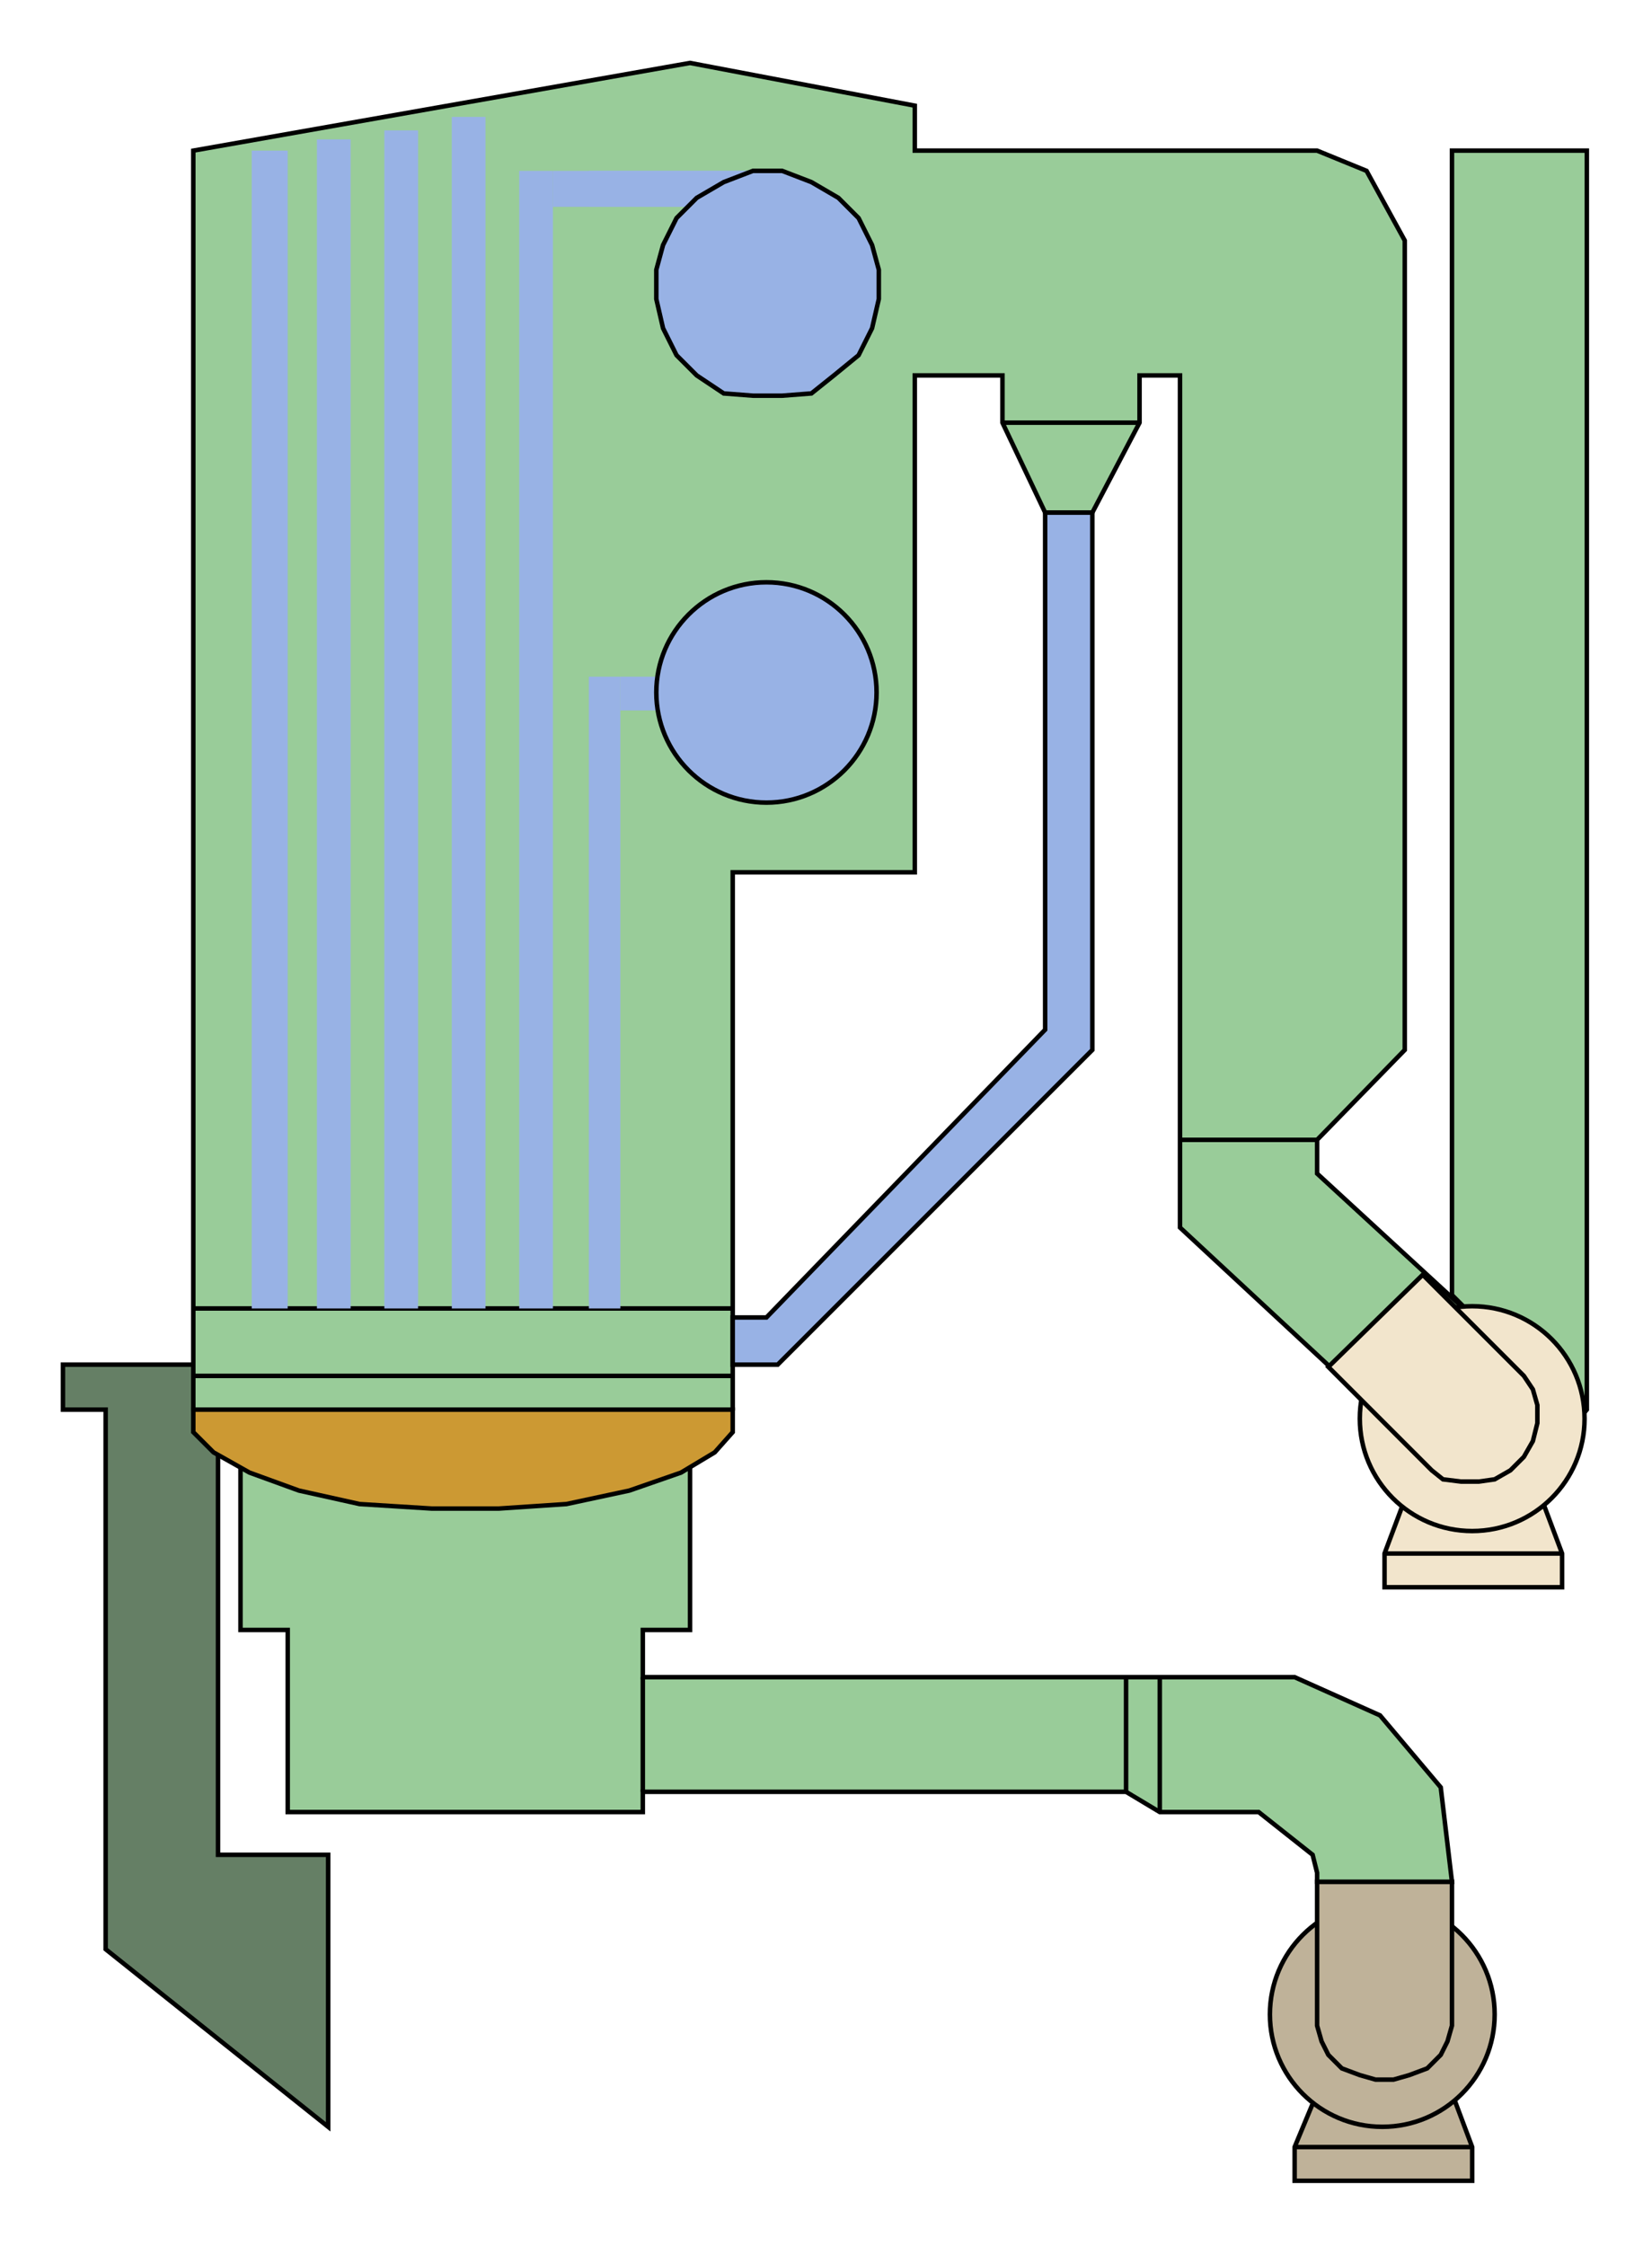 <?xml version="1.0" encoding="utf-8" standalone="no"?><!DOCTYPE svg PUBLIC "-//W3C//DTD SVG 1.1//EN" "http://www.w3.org/Graphics/SVG/1.1/DTD/svg11-flat-20030114.dtd"><svg width="735" height="999" version="1.1" xmlns="http://www.w3.org/2000/svg" xmlns:xlink="http://www.w3.org/1999/xlink">

<path style="fill:#657f65;stroke:#000;stroke-width:2" d="M97,607 l0,218 49,0 0,121 -99,-79 0,-240 -19,0 0,-20 69,0z" />
<path style="fill:#bfb299;stroke:#000;stroke-width:2" d="M655,970 l0,-15 -9,-24 -60,0 -10,24 0,15 79,0z" />
<path style="fill:#f2e5cc;stroke:#000;stroke-width:2" d="M695,706 l0,-15 -9,-24 -61,0 -9,24 0,15 79,0z" />
<circle style="fill:#bfb299;stroke:#000;stroke-width:2" cx="615" cy="896" r="50" />
<path style="fill:#bfb299;stroke:#000;stroke-width:2" d="M605,923 l7,2 8,0 7,-2 8,-3 6,-6 3,-6 2,-7 0,-64 -60,0 0,64 2,7 3,6 6,6 8,3z" />
<path style="fill:#9c9;stroke:#000;stroke-width:2" d="M586,67 l-179,0 0,-20 -100,-19 -221,39 0,560 21,19 0,79 21,0 0,81 158,0 0,-9 215,0 15,9 44,0 24,19 2,8 0,4 60,0 -5,-42 -27,-32 -38,-17 -290,0 0,-21 21,0 0,-79 19,-19 0,-239 81,0 0,-221 39,0 0,21 19,40 21,0 21,-40 0,-21 18,0 0,379 140,130 41,-49 0,-560 -60,0 0,509 15,15 -75,-69 0,-15 39,-40 0,-360 -17,-31 -22,-9z" />
<circle style="fill:#f2e5cc;stroke:#000;stroke-width:2" cx="655" cy="631" r="50" />
<path style="fill:#f2e5cc;stroke:#000;stroke-width:2" d="M665,658 l7,-4 6,-6 4,-7 2,-8 0,-8 -2,-7 -4,-6 -45,-45 -42,41 46,46 5,4 8,1 8,0 7,-1z" />
<path style="fill:#98b2e5;stroke:#000;stroke-width:2" d="M486,228 l0,239 -140,140 -20,0 0,-21 15,0 124,-128 0,-230 21,0z" />
<path style="fill:none;stroke:#000;stroke-width:2" d="M507,188 l-61,0" />
<path style="fill:none;stroke:#000;stroke-width:2" d="M586,507 l-61,0" />
<path style="fill:none;stroke:#000;stroke-width:2" d="M286,746 l0,51" />
<path style="fill:none;stroke:#000;stroke-width:2" d="M516,806 l0,-60" />
<path style="fill:none;stroke:#000;stroke-width:2" d="M501,797 l0,-51" />
<path style="fill:none;stroke:#000;stroke-width:2" d="M326,612 l-240,0" />
<path style="fill:none;stroke:#000;stroke-width:2" d="M326,582 l-240,0" />
<path style="fill:none;stroke:#000;stroke-width:2" d="M695,691 l-79,0" />
<path style="fill:none;stroke:#000;stroke-width:2" d="M655,955 l-79,0" />
<path style="fill:#c93;stroke:#000;stroke-width:2" d="M160,669 l32,2 30,0 30,-2 28,-6 23,-8 15,-9 8,-9 0,-10 -240,0 0,10 9,9 16,9 22,8 27,6z" />
<path style="fill:#98b2e5" d="M262,76 l0,16 79,0 0,-16 -79,0z" />
<path style="fill:#98b2e5" d="M276,301 l-14,0 0,281 14,0 0,-281z" />
<path style="fill:#98b2e5" d="M276,316 l80,0 0,-15 -80,0 0,15z" />
<path style="fill:#98b2e5" d="M128,67 l-16,0 0,515 16,0 0,-515z" />
<path style="fill:#98b2e5" d="M156,62 l-15,0 0,520 15,0 0,-520z" />
<path style="fill:#98b2e5" d="M186,58 l-15,0 0,524 15,0 0,-524z" />
<path style="fill:#98b2e5" d="M216,52 l-15,0 0,530 15,0 0,-530z" />
<path style="fill:#98b2e5" d="M246,76 l-15,0 0,506 15,0 0,-506z" />
<path style="fill:#98b2e5" d="M246,92 l95,0 0,-16 -95,0 0,16z" />
<path style="fill:#98b2e5;stroke:#000;stroke-width:2" d="M322,175 l13,1 13,0 13,-1 10,-8 11,-9 6,-12 3,-13 0,-13 -3,-11 -6,-12 -9,-9 -12,-7 -13,-5 -13,0 -13,5 -12,7 -9,9 -6,12 -3,11 0,13 3,13 6,12 9,9 12,8z" />
<circle style="fill:#98b2e5;stroke:#000;stroke-width:2" cx="341" cy="308" r="49" />

</svg>
